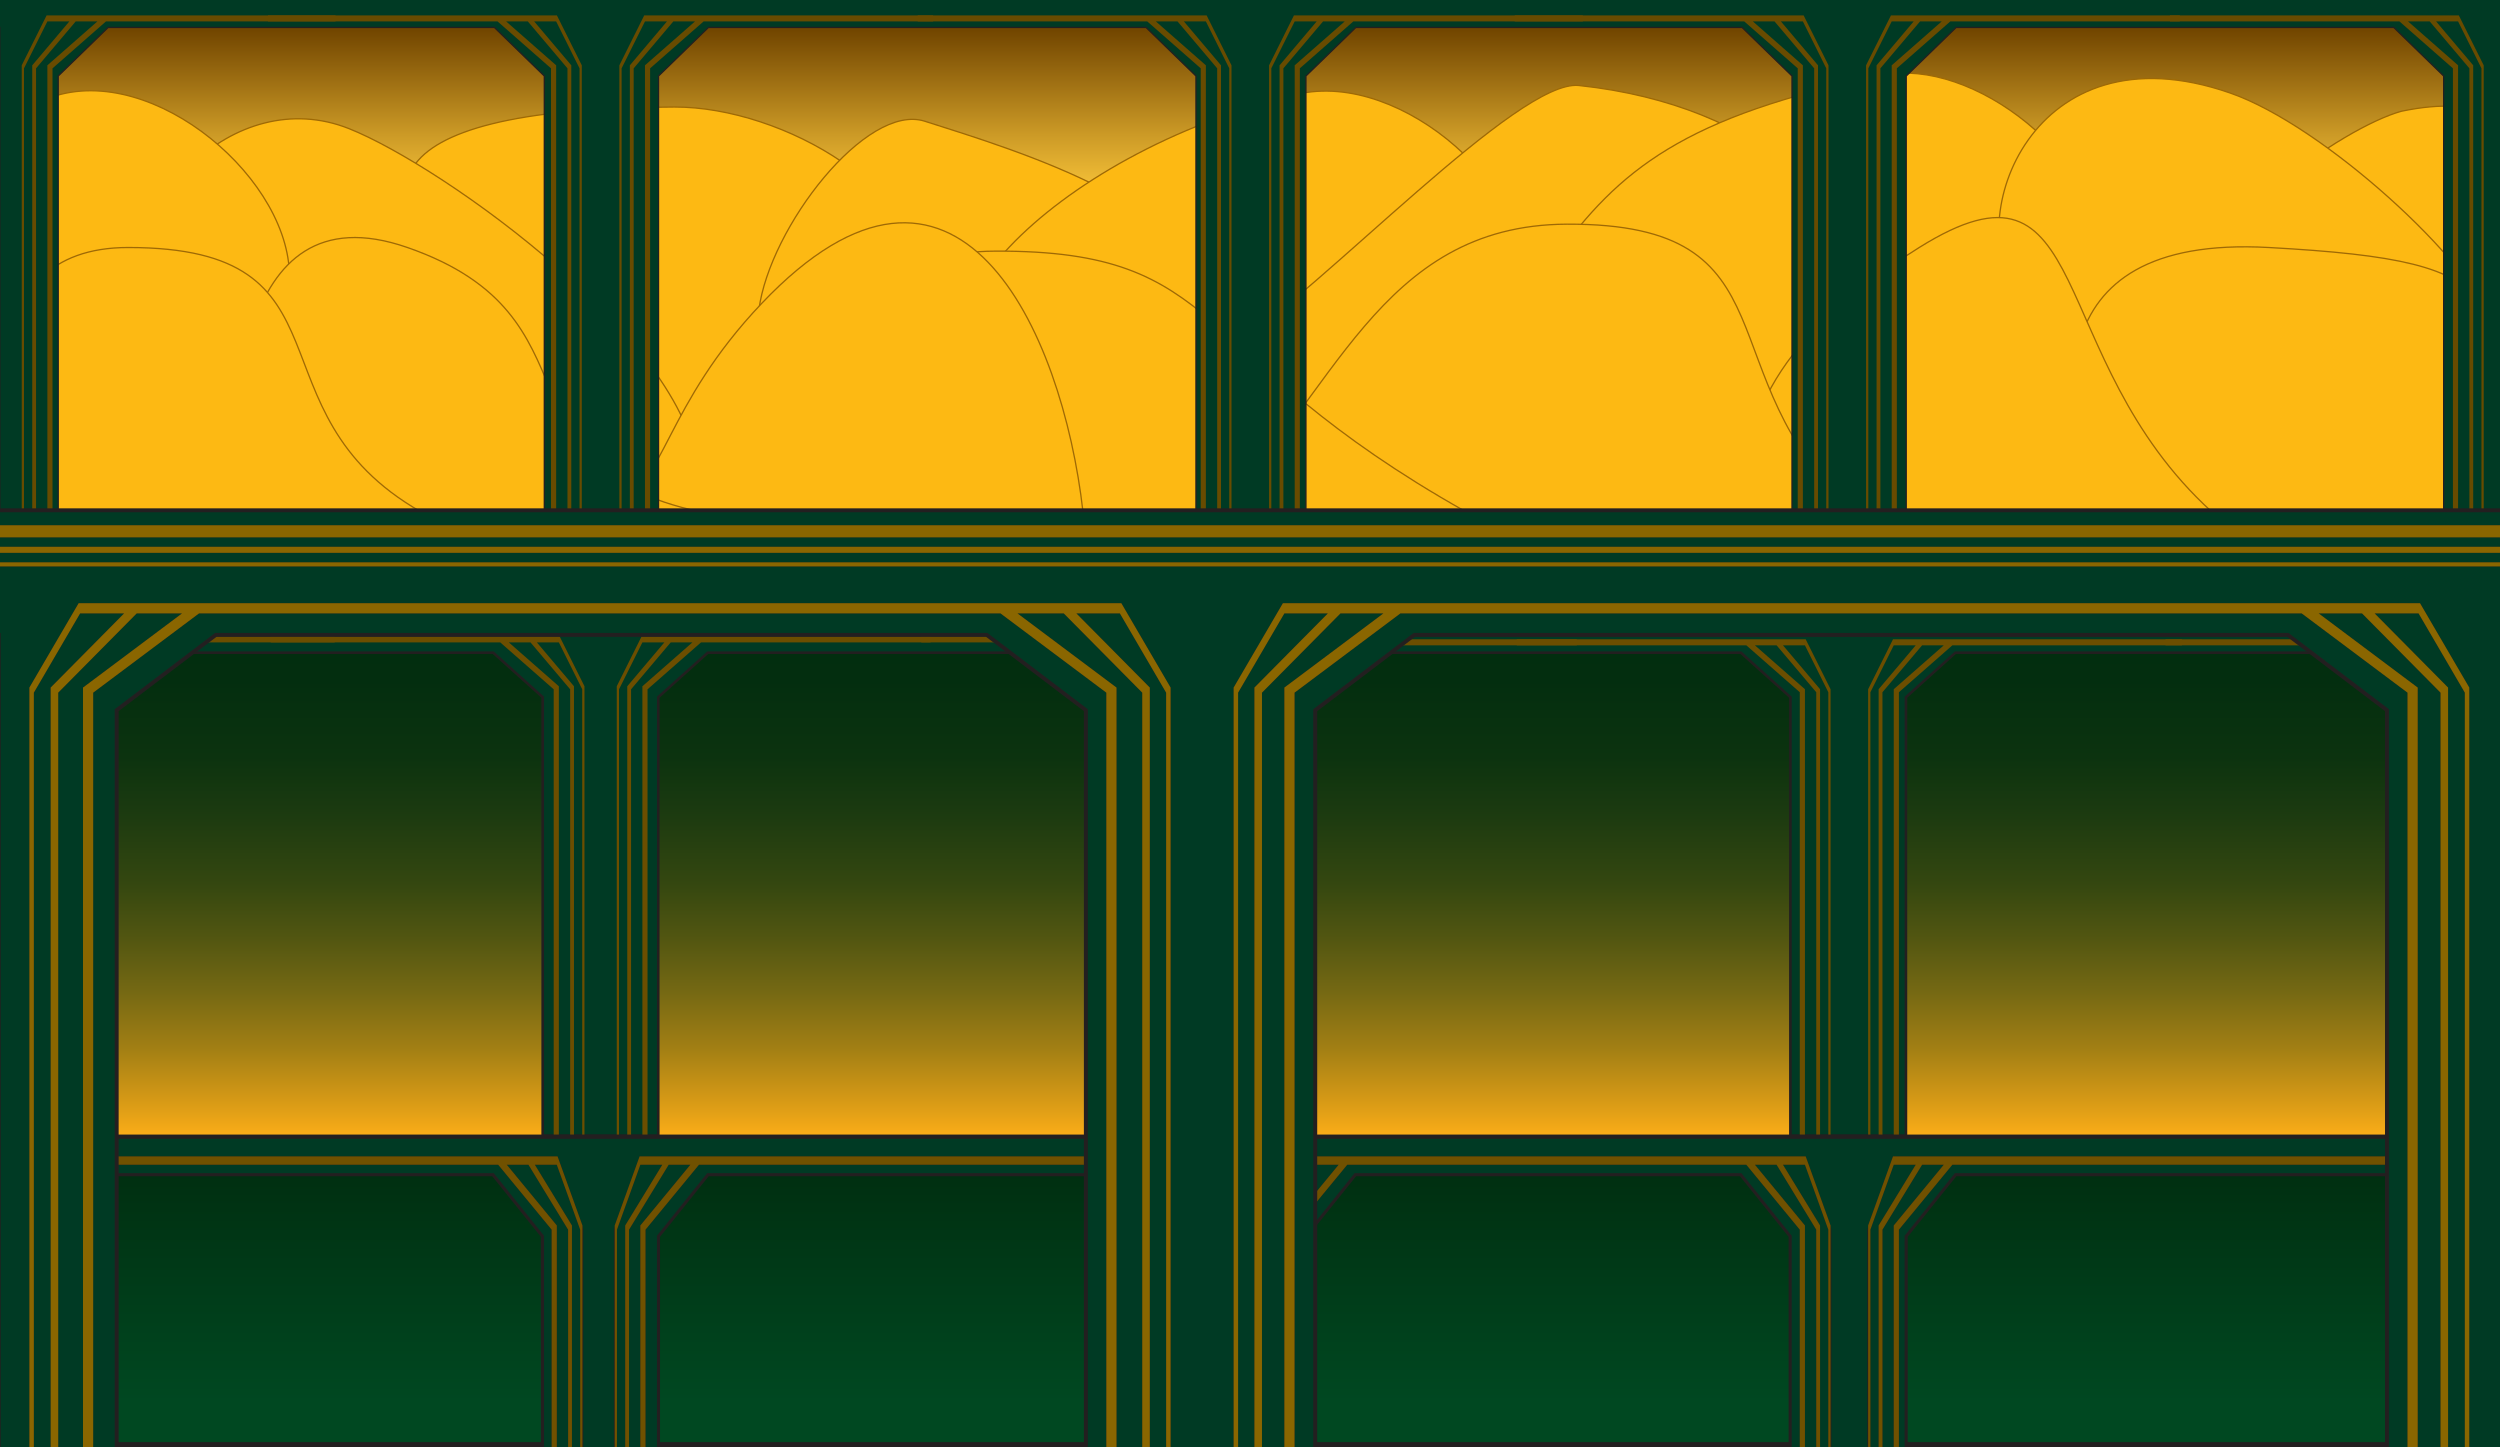 <?xml version="1.0" encoding="UTF-8"?>
<svg xmlns="http://www.w3.org/2000/svg" version="1.1" xmlns:xlink="http://www.w3.org/1999/xlink" viewBox="0 0 1900 1100">
  <!-- Generator: Adobe Illustrator 29.2.1, SVG Export Plug-In . SVG Version: 2.1.0 Build 116)  -->
  <defs>
    <style>
      .st0 {
        fill: url(#linear-gradient2);
      }

      .st1 {
        fill: #8a6600;
      }

      .st2 {
        fill: #231f20;
      }

      .st3 {
        fill: url(#linear-gradient1);
      }

      .st4 {
        fill: #705100;
      }

      .st5 {
        fill: #003a24;
      }

      .st6 {
        fill: #684b00;
      }

      .st7 {
        fill: #6c4e00;
      }

      .st8 {
        fill: url(#linear-gradient);
      }

      .st9 {
        fill: #fdb913;
        stroke: #9e6905;
        stroke-miterlimit: 10;
      }
    </style>
    <linearGradient id="linear-gradient" x1="950" y1="23.02" x2="950" y2="149.36" gradientUnits="userSpaceOnUse">
      <stop offset="0" stop-color="#724600"/>
      <stop offset=".63" stop-color="#cc9a26"/>
      <stop offset=".93" stop-color="#f2be37"/>
    </linearGradient>
    <linearGradient id="linear-gradient1" x1="951.38" y1="445.79" x2="951.38" y2="863.57" gradientUnits="userSpaceOnUse">
      <stop offset="0" stop-color="#002d0f"/>
      <stop offset=".17" stop-color="#032e0f"/>
      <stop offset=".31" stop-color="#0c330f"/>
      <stop offset=".42" stop-color="#1d3b10"/>
      <stop offset=".54" stop-color="#344710"/>
      <stop offset=".64" stop-color="#525611"/>
      <stop offset=".74" stop-color="#766913"/>
      <stop offset=".84" stop-color="#a27f14"/>
      <stop offset=".93" stop-color="#d39816"/>
      <stop offset="1" stop-color="#fbad18"/>
    </linearGradient>
    <linearGradient id="linear-gradient2" x1="951.38" y1="880.22" x2="951.38" y2="1065.87" gradientUnits="userSpaceOnUse">
      <stop offset="0" stop-color="#002d0f"/>
      <stop offset=".2" stop-color="#003313"/>
      <stop offset="1" stop-color="#004821"/>
    </linearGradient>
  </defs>
  <g id="Layer_1">
    <rect class="st8" width="1900" height="1100"/>
  </g>
  <g id="GoldPiles">
    <path class="st9" d="M697.49,221.08c-7.78,53.91-121.04,104.19-180.43,104.19s-111.89-68.46-154.29-102.66c-84.81-68.4-94.43-140.67,149.83-141.27,82.51-.21,195.68,64.99,184.9,139.74Z"/>
    <path class="st9" d="M911.48,233.93c-7.78,53.91-113.72,35.23-173.11,35.23s-168.66,20.31-161.62-33.7c8.2-62.84,81.7-157.47,126.05-143.33,69.7,22.21,219.45,67.05,208.67,141.8Z"/>
    <path class="st9" d="M1158.6,221.08c-7.78,53.91-89.1,112.76-148.49,112.76s-196.49-13.88-246.83-34.69c-95.78-39.59,32.77-182.57,222.22-227.43,80.29-19.01,183.89,74.61,173.11,149.36Z"/>
    <path class="st9" d="M1373.06,214.34c-37.4,39.6-182.58,34.56-230.88,69.11-120.85,86.47-253.92,12.12-208.34-17.7,73.87-48.34,219.82-205.67,266.11-200.77,140.15,14.84,221.83,97.77,173.11,149.36Z"/>
    <path class="st9" d="M1604.05,206.56c5.2,82.34-141.71,101.74-201.1,101.74s-252.98-68.25-220.96-112.31c48.12-66.21,97.11-107.88,248.95-138.8,67.23-13.69,167.52,60.85,173.11,149.36Z"/>
    <path class="st9" d="M1900.61,96.69c-.51,67.4-.61,89.9-.57,184.1-59.39,0-243.72,8.69-236.68-45.33,8.2-62.84,116.79-138.37,161.62-150.89,64.4-13.41,75.63,12.12,75.63,12.12Z"/>
    <path class="st9" d="M1893.83,246.04c16.89,51.79-139.67,9.19-199.06,9.19s-127.76,8.97-161.62-33.7c-42.1-53.07,10.1-203.41,161.62-150.89,71.35,24.73,183.74,128.43,199.06,175.41Z"/>
    <path class="st9" d="M530.44,363.12c1.26,66.71-209.84-64.06-265.28-80.8-56.85-17.17-152.29,19.96-161.62-33.7-16.23-93.32,74.39-185.54,161.62-150.89,72.13,28.65,263.4,165.4,265.28,265.4Z"/>
    <path class="st9" d="M219.2,221.08c-7.78,53.91-160.48,86.3-219.86,86.3C.23,215.8-.66,174.95-.66,111.97c.89-16.34-13.06-25.19,46.76-40.25,80.01-20.15,183.89,74.61,173.11,149.36Z"/>
    <path class="st9" d="M1589.02,388.97c-18.73-71.22-48.07-211.04,135.37-200.86,193.46,10.73,178.49,35.65,175.62,200.86"/>
    <path class="st9" d="M1323.23,388.97c2.87-61.27,13.42-124.54,135.37-200.86,134.4-84.11,93.46,83.6,222.34,200.86"/>
    <path class="st9" d="M922.95,389.33c90.89-85.79,124.06-218.37,267.91-218.96,177-.73,103.83,115.81,218.77,218.6"/>
    <path class="st9" d="M756.42,388.97c2.87-61.27-143.86-197.52,0-198.11,177-.73,144.06,77.96,357.7,198.11"/>
    <path class="st9" d="M465.36,388.97c40.14-21.41,39.85-80.77,113.42-158.28,148.76-156.7,228.6,20.02,244.28,158.28"/>
    <path class="st9" d="M174.3,388.97c2.87-61.27-.5-248.14,135.37-200.86,151.84,52.84,62.89,166.53,222.34,200.86"/>
    <path class="st9" d="M0,388.97c2.87-61.27-23.94-200.87,97.49-200.86,177,0,88.44,124.28,222.34,200.86"/>
  </g>
  <g id="Layer_4">
    <g>
      <polygon class="st5" points="1857.19 418.13 1857.19 57.77 1819.27 20.88 1486.66 20.88 1448.74 57.77 1448.74 418.13 1361.93 418.13 1361.93 57.77 1324.01 20.88 1030.42 20.88 992.51 57.77 992.51 418.13 908.93 418.13 908.93 57.77 871.02 20.88 538.4 20.88 500.48 57.77 500.48 418.13 413.67 418.13 413.67 57.77 375.75 20.88 82.17 20.88 44.25 57.77 44.25 418.13 -.14 418.13 -.14 20.88 -.5 20.88 -.5 -.5 1901.94 -.5 1901.94 20.88 1901.58 20.88 1901.58 418.13 1857.19 418.13"/>
      <path class="st2" d="M1901.44,0v20.38h-.36v397.25h-43.39V57.56l-38.21-37.18h-333.03l-38.21,37.18v360.07h-85.81V57.56l-38.21-37.18h-293.99l-38.21,37.18v360.07h-82.57V57.56l-38.21-37.18h-333.03l-38.21,37.18v360.07h-85.81V57.56l-38.21-37.18H81.96l-38.21,37.18v360.07H.36V20.38H0V0h1901.44M1902.44-1H-1v22.38h.36v397.25h45.39V57.98l37.62-36.6h293.18l37.62,36.6v360.65h87.81V57.98l37.62-36.6h332.21l37.62,36.6v360.65h84.57V57.98l37.62-36.6h293.18l37.62,36.6v360.65h87.81V57.98l37.62-36.6h332.21l37.62,36.6v360.65h45.39V21.38h.36V-1h0Z"/>
    </g>
    <polygon class="st6" points="1588.61 11.7 1513.95 11.7 1480.93 11.7 1458.26 11.7 1437.12 11.7 1437.12 11.7 1418.21 49.64 1418.21 49.65 1418.21 49.65 1418.21 391.36 1419.92 391.36 1419.92 51.93 1437.69 16.28 1454.39 16.28 1426.19 49.64 1426.19 49.65 1426.19 49.65 1426.19 391.36 1429.09 391.36 1429.09 51.93 1459.23 16.28 1475.71 16.28 1437.69 49.64 1437.69 49.65 1437.69 49.65 1437.69 391.36 1441.6 391.36 1441.6 51.93 1482.23 16.28 1513.95 16.28 1588.61 16.28 1656.68 16.28 1656.68 11.7 1588.61 11.7"/>
    <polygon class="st6" points="1219.27 11.7 1293.92 11.7 1326.95 11.7 1349.61 11.7 1370.76 11.7 1370.76 11.7 1389.66 49.64 1389.66 49.65 1389.66 49.65 1389.66 391.36 1387.95 391.36 1387.95 51.93 1370.19 16.28 1353.48 16.28 1381.68 49.64 1381.68 49.65 1381.68 49.65 1381.68 391.36 1378.78 391.36 1378.78 51.93 1348.65 16.28 1332.17 16.28 1370.19 49.64 1370.18 49.65 1370.19 49.65 1370.19 391.36 1366.28 391.36 1366.28 51.93 1325.64 16.28 1293.92 16.28 1219.27 16.28 1151.2 16.28 1151.2 11.7 1219.27 11.7"/>
    <polygon class="st6" points="1134.89 11.7 1060.23 11.7 1027.21 11.7 1004.54 11.7 983.39 11.7 983.39 11.7 964.49 49.64 964.49 49.65 964.49 49.65 964.49 391.36 966.2 391.36 966.2 51.93 983.96 16.28 1000.67 16.28 972.47 49.64 972.47 49.65 972.47 49.65 972.47 391.36 975.37 391.36 975.37 51.93 1005.51 16.28 1021.99 16.28 983.97 49.64 983.97 49.65 983.97 49.65 983.97 391.36 987.88 391.36 987.88 51.93 1028.51 16.28 1060.23 16.28 1134.89 16.28 1202.95 16.28 1202.95 11.7 1134.89 11.7"/>
    <polygon class="st6" points="765.54 11.7 840.2 11.7 873.22 11.7 895.89 11.7 917.04 11.7 917.04 11.7 935.94 49.64 935.94 49.65 935.94 49.65 935.94 391.36 934.23 391.36 934.23 51.93 916.47 16.28 899.76 16.28 927.96 49.64 927.96 49.65 927.96 49.65 927.96 391.36 925.06 391.36 925.06 51.93 894.92 16.28 878.44 16.28 916.46 49.64 916.46 49.65 916.46 49.65 916.46 391.36 912.55 391.36 912.55 51.93 871.92 16.28 840.2 16.28 765.54 16.28 697.47 16.28 697.47 11.7 765.54 11.7"/>
    <polygon class="st6" points="641.1 11.7 566.44 11.7 533.42 11.7 510.76 11.7 489.61 11.7 489.61 11.7 470.71 49.64 470.71 49.65 470.71 49.65 470.71 391.36 472.42 391.36 472.42 51.93 490.18 16.28 506.88 16.28 478.69 49.64 478.69 49.65 478.69 49.65 478.69 391.36 481.59 391.36 481.59 51.93 511.72 16.28 528.2 16.28 490.18 49.64 490.18 49.65 490.18 49.65 490.18 391.36 494.09 391.36 494.09 51.93 534.73 16.28 566.44 16.28 641.1 16.28 709.17 16.28 709.17 11.7 641.1 11.7"/>
    <polygon class="st6" points="271.76 11.7 346.42 11.7 379.44 11.7 402.11 11.7 423.25 11.7 423.25 11.7 442.16 49.64 442.16 49.65 442.16 49.65 442.16 391.36 440.45 391.36 440.45 51.93 422.68 16.28 405.98 16.28 434.18 49.64 434.17 49.65 434.18 49.65 434.18 391.36 431.28 391.36 431.28 51.93 401.14 16.28 384.66 16.28 422.68 49.64 422.68 49.65 422.68 49.65 422.68 391.36 418.77 391.36 418.77 51.93 378.14 16.28 346.42 16.28 271.76 16.28 203.69 16.28 203.69 11.7 271.76 11.7"/>
    <polygon class="st6" points="1717.21 11.7 1791.87 11.7 1824.89 11.7 1847.56 11.7 1868.71 11.7 1868.71 11.7 1887.61 49.64 1887.61 49.65 1887.61 49.65 1887.61 391.36 1885.9 391.36 1885.9 51.93 1868.14 16.28 1851.43 16.28 1879.63 49.64 1879.63 49.65 1879.63 49.65 1879.63 391.36 1876.73 391.36 1876.73 51.93 1846.59 16.28 1830.12 16.28 1868.14 49.64 1868.13 49.65 1868.14 49.65 1868.14 391.36 1864.22 391.36 1864.22 51.93 1823.59 16.28 1791.87 16.28 1717.21 16.28 1649.15 16.28 1649.15 11.7 1717.21 11.7"/>
    <polygon class="st6" points="186.92 11.7 112.26 11.7 79.24 11.7 56.57 11.7 35.42 11.7 35.42 11.7 16.52 49.64 16.52 49.65 16.52 49.65 16.52 391.36 18.23 391.36 18.23 51.93 35.99 16.28 52.7 16.28 24.5 49.64 24.5 49.65 24.5 49.65 24.5 391.36 27.4 391.36 27.4 51.93 57.54 16.28 74.02 16.28 36 49.64 36 49.65 36 49.65 36 391.36 39.91 391.36 39.91 51.93 80.54 16.28 112.26 16.28 186.92 16.28 254.99 16.28 254.99 11.7 186.92 11.7"/>
  </g>
  <g id="Layer_5">
    <rect class="st3" x="1.38" y="431.93" width="1900" height="668.07"/>
  </g>
  <g id="Layer_6">
    <g>
      <polygon class="st5" points="1855.97 863.27 1855.97 529.88 1818.37 496.06 1486.12 496.06 1448.52 529.88 1448.52 863.27 1360.71 863.27 1360.71 529.88 1323.11 496.06 1029.88 496.06 992.29 529.88 992.29 863.27 907.71 863.27 907.71 529.88 870.12 496.06 537.86 496.06 500.26 529.88 500.26 863.27 412.45 863.27 412.45 529.88 374.85 496.06 81.63 496.06 44.03 529.88 44.03 863.27 -1.36 863.27 -1.36 496.06 -1.72 496.06 -1.72 475.22 1901.72 475.22 1901.72 496.06 1901.36 496.06 1901.36 863.27 1855.97 863.27"/>
      <path class="st2" d="M1900.72,476.22v18.84h-.36v367.21h-43.39v-332.84l-38.21-34.37h-333.03l-38.21,34.37v332.84h-85.81v-332.84l-38.21-34.37h-293.99l-38.21,34.37v332.84h-82.57v-332.84l-38.21-34.37h-333.03l-38.21,34.37v332.84h-85.81v-332.84l-38.21-34.37H81.24l-38.21,34.37v332.84H-.36v-367.21h-.36v-18.84h1901.44M1902.72,474.22H-2.72v22.84h.36v367.21h47.39v-333.95l36.98-33.26h292.46l36.98,33.26v333.95h89.81v-333.95l36.98-33.26h331.49l36.98,33.26v333.95h86.57v-333.95l36.98-33.26h292.46l36.98,33.26v333.95h89.81v-333.95l36.98-33.26h331.49l36.98,33.26v333.95h47.39v-367.21h.36v-22.84h0Z"/>
    </g>
    <polygon class="st7" points="639.13 483.63 564.48 483.63 531.45 483.63 508.79 483.63 487.64 483.63 487.64 483.64 468.74 521.57 468.74 521.58 468.74 521.58 468.74 863.29 470.45 863.29 470.45 523.87 488.21 488.22 504.91 488.22 476.72 521.57 476.72 521.58 476.72 521.58 476.72 863.29 479.62 863.29 479.62 523.87 509.75 488.22 526.23 488.22 488.21 521.57 488.22 521.58 488.21 521.58 488.21 863.29 492.12 863.29 492.12 523.87 532.76 488.22 564.48 488.22 639.13 488.22 707.2 488.22 707.2 483.63 639.13 483.63"/>
    <polygon class="st7" points="273.8 483.63 348.46 483.63 381.48 483.63 404.15 483.63 425.29 483.63 425.29 483.64 444.2 521.57 444.2 521.58 444.2 521.58 444.2 863.29 442.49 863.29 442.49 523.87 424.72 488.22 408.02 488.22 436.22 521.57 436.22 521.58 436.22 521.58 436.22 863.29 433.32 863.29 433.32 523.87 403.18 488.22 386.7 488.22 424.72 521.57 424.72 521.58 424.72 521.58 424.72 863.29 420.81 863.29 420.81 523.87 380.18 488.22 348.46 488.22 273.8 488.22 205.73 488.22 205.73 483.63 273.8 483.63"/>
    <polygon class="st7" points="768.25 483.63 842.91 483.63 875.93 483.63 898.6 483.63 919.75 483.63 919.75 483.64 938.65 521.57 938.65 521.58 938.65 521.58 938.65 863.29 936.94 863.29 936.94 523.87 919.18 488.22 902.47 488.22 930.67 521.57 930.67 521.58 930.67 521.58 930.67 863.29 927.77 863.29 927.77 523.87 897.63 488.22 881.15 488.22 919.17 521.57 919.17 521.58 919.17 521.58 919.17 863.29 915.26 863.29 915.26 523.87 874.63 488.22 842.91 488.22 768.25 488.22 700.18 488.22 700.18 483.63 768.25 483.63"/>
    <polygon class="st7" points="186.29 483.63 111.63 483.63 78.61 483.63 55.94 483.63 34.8 483.63 34.8 483.64 15.89 521.57 15.9 521.58 15.89 521.58 15.89 863.29 17.6 863.29 17.6 523.87 35.37 488.22 52.07 488.22 23.87 521.57 23.88 521.58 23.87 521.58 23.87 863.29 26.78 863.29 26.78 523.87 56.91 488.22 73.39 488.22 35.37 521.57 35.37 521.58 35.37 521.58 35.37 863.29 39.28 863.29 39.28 523.87 79.92 488.22 111.63 488.22 186.29 488.22 254.36 488.22 254.36 483.63 186.29 483.63"/>
    <polygon class="st7" points="1590.17 485.86 1515.52 485.86 1482.49 485.86 1459.83 485.86 1438.68 485.86 1438.68 485.86 1419.78 523.8 1419.78 523.81 1419.78 523.81 1419.78 865.52 1421.49 865.52 1421.49 526.1 1439.25 490.44 1455.96 490.44 1427.76 523.8 1427.76 523.81 1427.76 523.81 1427.76 865.52 1430.66 865.52 1430.66 526.1 1460.79 490.44 1477.27 490.44 1439.25 523.8 1439.26 523.81 1439.25 523.81 1439.25 865.52 1443.17 865.52 1443.17 526.1 1483.8 490.44 1515.52 490.44 1590.17 490.44 1658.24 490.44 1658.24 485.86 1590.17 485.86"/>
    <polygon class="st7" points="1220.83 485.86 1295.49 485.86 1328.51 485.86 1351.18 485.86 1372.32 485.86 1372.32 485.86 1391.23 523.8 1391.23 523.81 1391.23 523.81 1391.23 865.52 1389.52 865.52 1389.52 526.1 1371.75 490.44 1355.05 490.44 1383.25 523.8 1383.25 523.81 1383.25 523.81 1383.25 865.52 1380.35 865.52 1380.35 526.1 1350.21 490.44 1333.73 490.44 1371.75 523.8 1371.75 523.81 1371.75 523.81 1371.75 865.52 1367.84 865.52 1367.84 526.1 1327.21 490.44 1295.49 490.44 1220.83 490.44 1152.76 490.44 1152.76 485.86 1220.83 485.86"/>
    <polygon class="st7" points="1713.87 485.86 1788.53 485.86 1821.55 485.86 1844.21 485.86 1865.36 485.86 1865.36 485.86 1884.26 523.8 1884.26 523.81 1884.26 523.81 1884.26 865.52 1882.55 865.52 1882.55 526.1 1864.79 490.44 1848.09 490.44 1876.29 523.8 1876.28 523.81 1876.29 523.81 1876.29 865.52 1873.38 865.52 1873.38 526.1 1843.25 490.44 1826.77 490.44 1864.79 523.8 1864.79 523.81 1864.79 523.81 1864.79 865.52 1860.88 865.52 1860.88 526.1 1820.24 490.44 1788.53 490.44 1713.87 490.44 1645.8 490.44 1645.8 485.86 1713.87 485.86"/>
    <polygon class="st7" points="1130.28 485.86 1055.62 485.86 1022.6 485.86 999.93 485.86 978.79 485.86 978.79 485.86 959.88 523.8 959.88 523.81 959.88 523.81 959.88 865.52 961.59 865.52 961.59 526.1 979.36 490.44 996.06 490.44 967.86 523.8 967.86 523.81 967.86 523.81 967.86 865.52 970.76 865.52 970.76 526.1 1000.9 490.44 1017.38 490.44 979.36 523.8 979.36 523.81 979.36 523.81 979.36 865.52 983.27 865.52 983.27 526.1 1023.9 490.44 1055.62 490.44 1130.28 490.44 1198.35 490.44 1198.35 485.86 1130.28 485.86"/>
  </g>
  <g id="Layer_7">
    <g>
      <rect class="st0" x="3.38" y="864.27" width="1896" height="233.73"/>
      <path class="st2" d="M1897.38,866.27v229.73H5.38v-229.73h1892M1901.38,862.27H1.38v237.73h1900v-237.73h0Z"/>
    </g>
  </g>
  <g id="Layer_8">
    <g>
      <g>
        <polygon class="st5" points="1883.09 1400.98 1883.09 931.58 1864.53 880.04 1439.51 880.04 1420.96 931.57 1420.95 1400.98 1390.05 1400.98 1390.05 931.58 1371.5 880.04 979.61 880.04 961.06 931.57 961.06 1400.98 937.47 1400.98 937.47 931.58 918.92 880.04 486.92 880.04 468.36 931.57 468.36 1400.98 441.47 1400.98 441.47 931.58 422.92 880.04 35.63 880.04 17.07 931.57 17.07 1400.98 -1.54 1400.98 -1.54 892.77 -1.9 892.77 -1.9 864.34 1901.9 864.34 1901.9 892.77 1901.54 892.77 1901.54 1400.98 1883.09 1400.98"/>
        <path class="st2" d="M1900.72,865.52v26.07h-.36v508.22h-16.09v-468.43h0,0s-18.9-52.51-18.9-52.51h0s-21.15,0-21.15,0h-405.53s-18.9,52.51-18.9,52.51h0s0,0,0,0v468.43h-28.55v-468.43h0,0s-18.9-52.51-18.9-52.51h0s-21.15,0-21.15,0h-372.39s-18.9,52.51-18.9,52.51h0s0,0,0,0v468.43h-21.23v-468.43h0,0s-18.9-52.51-18.9-52.51h0s-21.15,0-21.15,0h-412.51s-18.9,52.51-18.9,52.51h0s0,0,0,0v468.43h-24.54v-468.43h0,0s-18.9-52.51-18.9-52.51h0s-21.15,0-21.15,0H34.8s-18.9,52.51-18.9,52.51h0s0,0,0,0v468.43H-.36v-508.22h-.36v-26.07h1901.44M1903.07,863.17H-3.07v30.78h.36v508.22h20.96v-470.38l18.21-50.57h385.64l18.2,50.56v468.03s0,2.35,0,2.35h29.24v-470.38l18.21-50.57h430.35l18.1,50.28-.56,2.23h.66v468.44h25.94v-470.38l18.21-50.57h390.23l18.2,50.56v468.03s0,2.35,0,2.35h33.26v-470.38l18.21-50.57h423.37l18.1,50.28-.56,2.23h.66v468.44h20.8v-508.22h.36v-30.78h0Z"/>
      </g>
      <g>
        <polygon class="st5" points="476.89 1400.98 476.89 934.21 507.54 884.02 527.17 884.02 487.84 931.79 487.84 1400.98 476.89 1400.98"/>
        <path class="st2" d="M524.68,885.2l-38.02,46.17h0s0,0,0,0v468.43h-8.6v-465.26l30.14-49.34h16.48M529.67,882.85h-22.79l-.69,1.13-30.14,49.34-.34.56v468.28h13.3v-468.43h1.33l-.93-2,37.08-45.03,3.17-3.85h0Z"/>
      </g>
      <g>
        <polygon class="st5" points="969.59 1400.98 969.59 934.21 1000.24 884.02 1019.87 884.02 980.54 931.79 980.54 1400.98 969.59 1400.98"/>
        <path class="st2" d="M1017.38,885.2l-38.02,46.17h0s0,0,0,0v468.43h-8.6v-465.26l30.14-49.34h16.48M1022.36,882.85h-22.79l-.69,1.13-30.14,49.34-.34.56v468.28h13.3v-468.43h1.33l-.93-2,37.08-45.03,3.17-3.85h0Z"/>
      </g>
      <g>
        <polygon class="st5" points="433.49 1400.98 433.49 931.7 404.37 884.02 424 884.02 442.11 934.34 442.11 1400.98 433.49 1400.98"/>
        <path class="st2" d="M423.17,885.2l17.76,49.34v465.26h-6.27v-468.43h0,0s-28.2-46.17-28.2-46.17h16.7M424.83,882.85h-22.55l2.19,3.58,27.63,45.24-.67,2.05h.9v468.44h10.98v-468.03l-.14-.39-17.76-49.34-.56-1.56h0Z"/>
      </g>
      <g>
        <polygon class="st5" points="1360.53 1400.98 1360.53 939.57 1322.93 892.77 1030.06 892.77 992.46 939.57 992.46 1400.98 982.09 1400.98 982.09 934.12 1023.35 884.02 1327.76 884.02 1369.02 934.12 1369.02 1400.98 1360.53 1400.98"/>
        <path class="st2" d="M1327.21,885.2l40.63,49.34v465.26h-6.14v-460.65l-38.21-47.57h-293.99l-38.21,47.57v460.65h-8.02v-465.26l40.63-49.34h303.3M1328.32,882.85h-305.52l-.71.86-40.63,49.34-.54.65v468.46h12.72v-462.17l36.99-46.04h291.73l36.99,46.04v462.17h10.84v-468.46l-.54-.65-40.63-49.34-.71-.86h0Z"/>
      </g>
      <g>
        <polygon class="st5" points="421.99 1400.98 421.99 932.55 421.26 932.55 421.77 931.52 382.66 884.02 402.29 884.02 432.94 934.21 432.94 1400.98 421.99 1400.98"/>
        <path class="st2" d="M401.63,885.2l30.14,49.34v465.26h-8.6v-468.43h0,0s-38.02-46.17-38.02-46.17h16.48M402.95,882.85h-22.79l3.17,3.85,37.08,45.03-.92,2h1.33v468.44h13.3v-468.28l-.34-.56-30.14-49.34-.69-1.13h0Z"/>
      </g>
      <g>
        <polygon class="st5" points="1875.11 1400.98 1875.11 931.7 1845.99 884.02 1865.62 884.02 1883.73 934.34 1883.73 1400.98 1875.11 1400.98"/>
        <path class="st2" d="M1864.79,885.2l17.76,49.34v465.26h-6.27v-468.43h0,0s-28.2-46.17-28.2-46.17h16.7M1866.44,882.85h-22.55l2.19,3.58,27.61,45.21-.75,2.09h.99v468.44h10.98v-468.03l-.14-.39-17.76-49.34-.56-1.56h0Z"/>
      </g>
      <g>
        <polygon class="st5" points="907.54 1400.98 907.54 939.57 869.94 892.77 538.04 892.77 500.44 939.57 500.44 1400.98 489.4 1400.98 489.4 934.12 530.65 884.02 875.18 884.02 916.44 934.12 916.44 1400.98 907.54 1400.98"/>
        <path class="st2" d="M874.63,885.2l40.63,49.34v465.26h-6.55v-460.65l-38.21-47.57h-333.03l-38.21,47.57v460.65h-8.69v-465.26l40.63-49.34h343.42M875.74,882.85h-345.64l-.71.86-40.63,49.34-.54.65v468.46h13.39v-462.17l36.99-46.04h330.77l36.99,46.04v462.17h11.25v-468.46l-.54-.65-40.63-49.34-.71-.86h0Z"/>
      </g>
      <g>
        <polygon class="st5" points="467.72 1400.98 467.72 934.34 485.83 884.02 505.46 884.02 476.34 931.7 476.34 1400.98 467.72 1400.98"/>
        <path class="st2" d="M503.36,885.2l-28.2,46.17h0s0,0,0,0v468.43h-6.27v-465.26l17.76-49.34h16.7M507.56,882.85h-22.55l-.56,1.56-17.76,49.34-.14.39v468.03h10.98v-468.43h.9l-.67-2.06,27.63-45.24,2.19-3.58h0Z"/>
      </g>
      <g>
        <polygon class="st5" points="918 1400.98 918 932.55 917.26 932.55 917.78 931.52 878.66 884.02 898.29 884.02 928.95 934.21 928.95 1400.98 918 1400.98"/>
        <path class="st2" d="M897.63,885.2l30.14,49.34v465.26h-8.6v-468.43h0,0s-38.02-46.17-38.02-46.17h16.48M898.95,882.85h-22.79l3.17,3.85,37.08,45.03-.92,2h1.33v468.44h13.3v-468.28l-.34-.56-30.14-49.34-.69-1.13h0Z"/>
      </g>
      <g>
        <polygon class="st5" points="929.49 1400.98 929.49 931.7 900.37 884.02 920 884.02 938.12 934.34 938.12 1400.98 929.49 1400.98"/>
        <path class="st2" d="M919.18,885.2l17.76,49.34v465.26h-6.27v-468.43h0,0s-28.2-46.17-28.2-46.17h16.7M920.83,882.85h-22.55l2.19,3.58,27.62,45.22-.71,2.07h.94v468.44h10.98v-468.03l-.14-.39-17.76-49.34-.56-1.56h0Z"/>
      </g>
      <g>
        <polygon class="st5" points="960.42 1400.98 960.42 934.34 978.53 884.02 998.16 884.02 969.04 931.7 969.04 1400.98 960.42 1400.98"/>
        <path class="st2" d="M996.06,885.2l-28.2,46.17h0s0,0,0,0v468.43h-6.27v-465.26l17.76-49.34h16.7M1000.25,882.85h-22.55l-.56,1.56-17.76,49.34-.14.39v468.03h10.98v-468.43h.9l-.67-2.06,27.63-45.24,2.19-3.58h0Z"/>
      </g>
      <g>
        <polygon class="st5" points="1429.48 1400.98 1429.48 934.21 1460.13 884.02 1479.77 884.02 1440.43 931.79 1440.43 1400.98 1429.48 1400.98"/>
        <path class="st2" d="M1477.27,885.2l-38.02,46.17h0s0,0,0,0v468.43h-8.6v-465.26l30.14-49.34h16.48M1482.26,882.85h-22.79l-.69,1.13-30.14,49.34-.34.56v468.28h13.3v-468.43h1.33l-.93-2,37.08-45.03,3.17-3.85h0Z"/>
      </g>
      <g>
        <polygon class="st5" points="1855.79 1400.98 1855.79 939.57 1818.19 892.77 1486.29 892.77 1448.7 939.57 1448.7 1400.98 1441.99 1400.98 1441.99 934.12 1483.24 884.02 1820.8 884.02 1862.05 934.12 1862.05 1400.98 1855.79 1400.98"/>
        <path class="st2" d="M1820.24,885.2l40.63,49.34v465.26h-3.91v-460.65l-38.21-47.57h-333.03l-38.21,47.57v460.65h-4.35v-465.26l40.63-49.34h336.45M1821.35,882.85h-338.67l-.71.86-40.63,49.34-.54.65v468.46h9.06v-462.17l36.99-46.04h330.77l36.99,46.04v462.17h8.61v-468.46l-.54-.65-40.63-49.34-.71-.86h0Z"/>
      </g>
      <g>
        <polygon class="st5" points="1420.31 1400.98 1420.31 934.34 1438.42 884.02 1458.05 884.02 1428.94 931.7 1428.93 1400.98 1420.31 1400.98"/>
        <path class="st2" d="M1455.96,885.2l-28.2,46.17h0s0,0,0,0v468.43h-6.27v-465.26l17.76-49.34h16.7M1460.15,882.85h-22.55l-.56,1.56-17.76,49.34-.14.39v468.03h10.98v-468.43h.85l-.64-2.04,27.64-45.26,2.19-3.58h0Z"/>
      </g>
      <g>
        <polygon class="st5" points="1382.07 1400.98 1382.07 931.7 1352.95 884.02 1372.58 884.02 1390.7 934.34 1390.7 1400.98 1382.07 1400.98"/>
        <path class="st2" d="M1371.75,885.2l17.76,49.34v465.26h-6.27v-468.43h0,0s-28.2-46.17-28.2-46.17h16.7M1373.41,882.85h-22.55l2.19,3.58,27.61,45.21-.75,2.09h.99v468.44h10.98v-468.03l-.14-.39-17.76-49.34-.56-1.56h0Z"/>
      </g>
      <g>
        <polygon class="st5" points="16.43 1400.98 16.43 934.34 34.54 884.02 54.17 884.02 25.05 931.7 25.05 1400.98 16.43 1400.98"/>
        <path class="st2" d="M52.07,885.2l-28.2,46.17h0s0,0,0,0v468.43h-6.27v-465.26l17.76-49.34h16.7M56.27,882.85h-22.55l-.56,1.56-17.76,49.34-.14.39v468.03h10.98v-468.43h.9l-.67-2.06,27.63-45.24,2.19-3.58h0Z"/>
      </g>
      <g>
        <polygon class="st5" points="25.6 1400.98 25.6 934.21 56.25 884.02 75.88 884.02 36.77 931.52 37.29 932.55 36.55 932.55 36.55 1400.98 25.6 1400.98"/>
        <path class="st2" d="M73.39,885.2l-38.02,46.17h0s0,0,0,0v468.43h-8.6v-465.26l30.14-49.34h16.48M78.38,882.85h-22.79l-.69,1.13-30.14,49.34-.34.56v468.28h13.3v-468.43h1.28l-.89-1.99,37.09-45.04,3.17-3.85h0Z"/>
      </g>
      <g>
        <polygon class="st5" points="412.27 1400.98 412.27 939.57 374.67 892.77 81.81 892.77 44.21 939.57 44.21 1400.98 38.11 1400.98 38.11 934.12 79.36 884.02 379.18 884.02 420.44 934.12 420.44 1400.98 412.27 1400.98"/>
        <path class="st2" d="M378.63,885.2l40.63,49.34v465.26h-5.81v-460.65l-38.21-47.57H81.24l-38.21,47.57v460.65h-3.75v-465.26l40.63-49.34h298.71M379.74,882.85H78.8l-.71.86-40.63,49.34-.54.65v468.46h8.45v-462.17l36.99-46.04h291.73l36.99,46.04v462.17h10.52v-468.46l-.54-.65-40.63-49.34-.71-.86h0Z"/>
      </g>
      <g>
        <polygon class="st5" points="1863.61 1400.98 1863.61 931.79 1824.28 884.02 1843.91 884.02 1874.56 934.21 1874.56 1400.98 1863.61 1400.98"/>
        <path class="st2" d="M1843.25,885.2l30.14,49.34v465.26h-8.6v-468.43h0,0s-38.02-46.17-38.02-46.17h16.48M1844.57,882.85h-22.79l3.17,3.85,37.08,45.03-.92,2h1.33v468.44h13.3v-468.28l-.34-.56-30.14-49.34-.69-1.13h0Z"/>
      </g>
      <g>
        <polygon class="st5" points="1370.58 1400.98 1370.58 932.55 1369.67 932.55 1370.32 931.48 1331.24 884.02 1350.87 884.02 1381.52 934.21 1381.52 1400.98 1370.58 1400.98"/>
        <path class="st2" d="M1350.21,885.2l30.14,49.34v465.26h-8.6v-468.43h0,0s-38.02-46.17-38.02-46.17h16.48M1351.53,882.85h-22.79l3.17,3.85,37.08,45.03-.92,2h1.33v468.44h13.3v-468.28l-.34-.56-30.14-49.34-.69-1.13h0Z"/>
      </g>
      <polygon class="st4" points="442.65 931.37 442.65 931.37 423.74 878.86 423.74 878.86 402.6 878.86 379.93 878.86 346.91 878.86 272.25 878.86 254.36 878.86 204.18 878.86 186.29 878.86 111.63 878.86 78.61 878.86 55.94 878.86 34.8 878.86 34.8 878.86 15.89 931.37 15.9 931.37 15.89 931.37 15.89 1399.81 15.89 1404.31 17.6 1404.31 17.6 1399.81 17.6 934.54 35.37 885.2 52.07 885.2 23.87 931.37 23.88 931.37 23.87 931.37 23.87 1399.81 23.87 1404.31 26.78 1404.31 26.78 1399.81 26.78 934.54 56.91 885.2 73.39 885.2 35.37 931.37 35.37 931.37 35.37 931.37 35.37 1399.81 35.37 1404.31 39.28 1404.31 39.28 1399.81 39.28 934.54 79.92 885.2 111.63 885.2 186.29 885.2 204.18 885.2 254.36 885.2 272.25 885.2 346.91 885.2 378.63 885.2 419.26 934.54 419.26 1399.81 419.26 1404.31 423.17 1404.31 423.17 1399.81 423.17 931.37 423.17 931.37 423.17 931.37 385.15 885.2 401.63 885.2 431.77 934.54 431.77 1399.81 431.77 1404.31 434.67 1404.31 434.67 1399.81 434.67 931.37 434.67 931.37 434.67 931.37 406.47 885.2 423.17 885.2 440.94 934.54 440.94 1399.81 440.94 1404.31 442.65 1404.31 442.65 1399.81 442.65 931.37 442.65 931.37"/>
      <polygon class="st4" points="938.65 931.37 938.65 931.37 919.75 878.86 919.75 878.86 898.6 878.86 875.93 878.86 842.91 878.86 768.25 878.86 705.65 878.86 700.18 878.86 637.58 878.86 562.92 878.86 529.9 878.86 507.23 878.86 486.09 878.86 486.09 878.86 467.18 931.37 467.19 931.37 467.18 931.37 467.18 1399.81 467.18 1404.31 468.89 1404.31 468.89 1399.81 468.89 934.54 486.66 885.2 503.36 885.2 475.16 931.37 475.17 931.37 475.16 931.37 475.16 1399.81 475.16 1404.31 478.07 1404.31 478.07 1399.81 478.07 934.54 508.2 885.2 524.68 885.2 486.66 931.37 486.66 931.37 486.66 931.37 486.66 1399.81 486.66 1404.31 490.57 1404.31 490.57 1399.81 490.57 934.54 531.21 885.2 562.92 885.2 637.58 885.2 700.18 885.2 705.65 885.2 768.25 885.2 842.91 885.2 874.63 885.2 915.26 934.54 915.26 1399.81 915.26 1404.31 919.17 1404.31 919.17 1399.81 919.17 931.37 919.17 931.37 919.17 931.37 881.15 885.2 897.63 885.2 927.77 934.54 927.77 1399.81 927.77 1404.31 930.67 1404.31 930.67 1399.81 930.67 931.37 930.67 931.37 930.67 931.37 902.47 885.2 919.18 885.2 936.94 934.54 936.94 1399.81 936.94 1404.31 938.65 1404.31 938.65 1399.81 938.65 931.37 938.65 931.37"/>
      <polygon class="st4" points="1391.23 931.37 1391.23 931.37 1372.32 878.86 1372.32 878.86 1351.18 878.86 1328.51 878.86 1295.49 878.86 1220.83 878.86 1198.35 878.86 1152.76 878.86 1130.28 878.86 1055.62 878.86 1022.6 878.86 999.93 878.86 978.79 878.86 978.79 878.86 959.88 931.37 959.88 931.37 959.88 931.37 959.88 1399.81 959.88 1404.31 961.59 1404.31 961.59 1399.81 961.59 934.54 979.36 885.2 996.06 885.2 967.86 931.37 967.86 931.37 967.86 931.37 967.86 1399.81 967.86 1404.31 970.76 1404.31 970.76 1399.81 970.76 934.54 1000.9 885.2 1017.38 885.2 979.36 931.37 979.36 931.37 979.36 931.37 979.36 1399.81 979.36 1404.31 983.27 1404.31 983.27 1399.81 983.27 934.54 1023.9 885.2 1055.62 885.2 1130.28 885.2 1152.76 885.2 1198.35 885.2 1220.83 885.2 1295.49 885.2 1327.21 885.2 1367.84 934.54 1367.84 1399.81 1367.84 1404.31 1371.75 1404.31 1371.75 1399.81 1371.75 931.37 1371.75 931.37 1371.75 931.37 1333.73 885.2 1350.21 885.2 1380.35 934.54 1380.35 1399.81 1380.35 1404.31 1383.25 1404.31 1383.25 1399.81 1383.25 931.37 1383.25 931.37 1383.25 931.37 1355.05 885.2 1371.75 885.2 1389.52 934.54 1389.52 1399.81 1389.52 1404.31 1391.23 1404.31 1391.23 1399.81 1391.23 931.37 1391.23 931.37"/>
      <polygon class="st4" points="1884.26 931.37 1884.26 931.37 1865.36 878.86 1865.36 878.86 1844.21 878.86 1821.55 878.86 1788.53 878.86 1713.87 878.86 1658.24 878.86 1645.8 878.86 1590.17 878.86 1515.52 878.86 1482.49 878.86 1459.83 878.86 1438.68 878.86 1438.68 878.86 1419.78 931.37 1419.78 931.37 1419.78 931.37 1419.78 1399.81 1419.78 1404.31 1421.49 1404.31 1421.49 1399.81 1421.49 934.54 1439.25 885.2 1455.96 885.2 1427.76 931.37 1427.76 931.37 1427.76 931.37 1427.76 1399.81 1427.76 1404.31 1430.66 1404.31 1430.66 1399.81 1430.66 934.54 1460.79 885.2 1477.27 885.2 1439.25 931.37 1439.26 931.37 1439.25 931.37 1439.25 1399.81 1439.25 1404.31 1443.16 1404.31 1443.16 1399.81 1443.16 934.54 1483.8 885.2 1515.52 885.2 1590.17 885.2 1645.8 885.2 1658.24 885.2 1713.87 885.2 1788.53 885.2 1820.24 885.2 1860.88 934.54 1860.88 1399.81 1860.88 1404.31 1864.79 1404.31 1864.79 1399.81 1864.79 931.37 1864.79 931.37 1864.79 931.37 1826.77 885.2 1843.25 885.2 1873.38 934.54 1873.38 1399.81 1873.38 1404.31 1876.29 1404.31 1876.29 1399.81 1876.29 931.37 1876.28 931.37 1876.29 931.37 1848.09 885.2 1864.79 885.2 1882.55 934.54 1882.55 1399.81 1882.55 1404.31 1884.26 1404.31 1884.26 1399.81 1884.26 931.37 1884.26 931.37"/>
    </g>
  </g>
  <g id="Layer_3">
    <g>
      <g>
        <polygon class="st5" points="847.05 1101.5 847.05 524.05 845.53 524.05 846.45 522.85 768.78 464.68 809.08 464.68 869.61 525.81 869.61 1101.5 847.05 1101.5"/>
        <path class="st2" d="M808.45,466.18l59.66,60.24v573.58h-19.56v-577.45h0,0s-75.27-56.38-75.27-56.38h35.16M809.7,463.18h-45.43l7.21,5.4,72.84,54.56-1.84,2.41h3.06v577.45h25.56v-577.81l-.87-.88-59.66-60.24-.88-.89h0Z"/>
      </g>
      <g>
        <polygon class="st5" points="42.74 1101.5 42.74 525.81 103.28 464.68 142.85 464.68 65.18 522.85 66.09 524.05 64.58 524.05 64.58 1101.5 42.74 1101.5"/>
        <path class="st2" d="M138.34,466.18l-75.27,56.37h0s0,0,0,0v577.45h-18.83v-573.58l59.66-60.24h34.44M147.35,463.18h-44.7l-.88.89-59.66,60.24-.87.88v577.81h24.83v-577.45h3.06l-1.84-2.42,72.85-54.56,7.21-5.4h0Z"/>
      </g>
      <g>
        <polygon class="st5" points="825.24 1101.5 825.24 539.72 749.94 482.54 163.97 482.54 88.67 539.72 88.67 1101.5 69.32 1101.5 69.32 525.67 150.76 464.68 760.87 464.68 842.31 525.67 842.31 1101.5 825.24 1101.5"/>
        <path class="st2" d="M760.37,466.18l80.44,60.24v573.58h-14.07v-561.02l-76.3-57.93H163.46l-76.3,57.93v561.02h-16.35v-573.58l80.44-60.24h609.11M761.37,463.18H150.26l-.8.6-80.44,60.24-1.2.9v578.08h22.35v-562.54l74.31-56.42h584.96l74.31,56.42v562.54h20.07v-578.08l-1.2-.9-80.44-60.24-.8-.6h0Z"/>
      </g>
      <g>
        <polygon class="st5" points="24.22 1101.5 24.22 526.02 60.03 464.68 97.92 464.68 40.32 522.84 40.93 524.05 40 524.05 40 1101.5 24.22 1101.5"/>
        <path class="st2" d="M94.32,466.18l-55.82,56.37h0s0,0,0,0v577.45h-12.78v-573.58l35.17-60.24h33.44M101.51,463.18h-42.35l-.87,1.49-35.17,60.24-.41.7v577.39h18.78v-577.45h2.1l-1.38-2.49,54.24-54.77,5.06-5.11h0Z"/>
      </g>
      <g>
        <polygon class="st5" points="957.6 1101.5 957.6 525.81 1018.14 464.68 1055.89 464.68 978.16 522.9 978.93 524.05 977.62 524.05 977.62 1101.5 957.6 1101.5"/>
        <path class="st2" d="M1051.39,466.18l-75.27,56.37h0s0,0,0,0v577.45h-17.02v-573.58l59.66-60.24h32.62M1060.4,463.18h-42.89l-.88.89-59.66,60.24-.87.88v577.81h23.02v-577.45h3.06l-1.84-2.42,72.85-54.56,7.21-5.4h0Z"/>
      </g>
      <g>
        <polygon class="st5" points="1859.04 1101.5 1859.04 524.05 1858.11 524.05 1858.72 522.84 1801.12 464.68 1838.96 464.68 1874.77 526.02 1874.77 1101.5 1859.04 1101.5"/>
        <path class="st2" d="M1838.1,466.18l35.17,60.24v573.58h-12.73v-577.45h0,0s-55.82-56.38-55.82-56.38h33.39M1839.82,463.18h-42.3l5.06,5.11,54.24,54.77-1.38,2.49h2.1v577.45h18.73v-577.39l-.41-.7-35.17-60.24-.87-1.49h0Z"/>
      </g>
      <g>
        <polygon class="st5" points="939.45 1101.5 939.45 526.02 975.25 464.68 1012.78 464.68 955.18 522.84 955.79 524.05 954.86 524.05 954.86 1101.5 939.45 1101.5"/>
        <path class="st2" d="M1009.18,466.18l-55.82,56.37h0s0,0,0,0v577.45h-12.41v-573.58l35.17-60.24h33.07M1016.38,463.18h-41.98l-.87,1.49-35.17,60.24-.41.7v577.39h18.41v-577.45h2.1l-1.38-2.49,54.24-54.77,5.06-5.11h0Z"/>
      </g>
      <g>
        <polygon class="st5" points="872.35 1101.5 872.35 524.05 871.23 524.05 871.98 522.79 814.43 464.68 851.96 464.68 887.76 526.02 887.76 1101.5 872.35 1101.5"/>
        <path class="st2" d="M851.1,466.18l35.17,60.24v573.58h-12.41v-577.45h0,0s-55.82-56.38-55.82-56.38h33.07M852.82,463.18h-41.98l5.06,5.11,54.22,54.75-1.43,2.51h2.17v577.45h18.41v-577.39l-.41-.7-35.17-60.24-.87-1.49h0Z"/>
      </g>
      <g>
        <polygon class="st5" points="1814.09 1101.5 1814.09 539.72 1738.79 482.54 1074.88 482.54 999.58 539.72 999.58 1101.5 982.36 1101.5 982.36 525.67 1063.8 464.68 1749.77 464.68 1831.21 525.67 1831.21 1101.5 1814.09 1101.5"/>
        <path class="st2" d="M1749.28,466.18l80.44,60.24v573.58h-14.13v-561.02l-76.3-57.93h-664.92l-76.3,57.93v561.02h-14.21v-573.58l80.44-60.24h684.97M1750.27,463.18h-686.97l-.8.6-80.44,60.24-1.2.9v578.08h20.21v-562.53l74.31-56.42h662.9l74.31,56.42v562.53h20.13v-578.08l-1.2-.9-80.44-60.24-.8-.6h0Z"/>
      </g>
      <g>
        <polygon class="st5" points="1875.15 1101.5 1875.15 522.95 1838.37 459.94 975.85 459.94 939.07 522.95 939.06 1101.5 888.15 1101.5 888.15 522.95 851.36 459.94 60.62 459.94 23.84 522.95 23.83 1101.5 -.96 1101.5 -.96 482.54 -1.68 482.54 -1.68 428.99 1898.9 428.99 1898.9 428.87 -1.68 428.87 -1.68 418.66 1898.9 418.66 1898.9 417.06 -1.68 417.06 -1.68 406.89 1899.11 406.89 1899.11 400.7 -1.68 400.7 -1.68 387.83 1904.44 387.83 1904.44 482.54 1903.72 482.54 1903.72 1101.5 1875.15 1101.5"/>
        <path class="st2" d="M1902.94,389.33v91.72h-.72v618.96h-25.57v-577.45h0,0s-37.42-64.12-37.42-64.12h0s-42.18,0-42.18,0h-822.06s-37.42,64.11-37.42,64.11h0s0,0,0,0v577.45h-47.92v-577.45h0,0s-37.42-64.12-37.42-64.12h0s-41.86,0-41.86,0H59.76s-37.42,64.11-37.42,64.11h0s0,0,0,0v577.45H.54V481.04H-.18v-50.55h1900.58v-3.12H-.18v-7.21h1900.58v-4.6H-.18v-7.17h1900.8v-9.19H-.18v-9.87h1903.12M1905.94,386.33H-3.18v15.87h1900.8v3.19H-3.18v78.65h.72v618.96h27.8v-577.45h1.16l-.89-2.67,35.87-61.45h789.02l35.87,61.45-.89,2.66h1.16v577.45h53.92v-577.45h1.16l-.89-2.67,35.87-61.45h860.79l35.87,61.45-.89,2.66h1.16v577.45h31.57V484.04h.72v-97.72h0Z"/>
      </g>
      <g>
        <polygon class="st5" points="1835.96 1101.5 1835.96 524.05 1834.64 524.05 1835.42 522.9 1757.69 464.68 1795.76 464.68 1856.3 525.81 1856.3 1101.5 1835.96 1101.5"/>
        <path class="st2" d="M1795.14,466.18l59.66,60.24v573.58h-17.34v-577.45h0,0s-75.27-56.38-75.27-56.38h32.95M1796.39,463.18h-43.21l7.21,5.4,72.84,54.56-1.84,2.41h3.06v577.45h23.34v-577.81l-.87-.88-59.66-60.24-.88-.89h0Z"/>
      </g>
      <rect class="st1" x="-.18" y="399.2" width="1900.8" height="9.19"/>
      <polygon class="st1" points="889.65 522.55 889.65 522.55 852.22 458.44 852.22 458.44 810.36 458.44 762.95 458.44 700.12 458.44 552.32 458.44 496.6 458.44 415.03 458.44 360.03 458.44 211.86 458.44 148.68 458.44 101.99 458.44 59.76 458.44 59.76 458.44 22.33 522.55 22.34 522.55 22.33 522.55 22.33 1100 25.72 1100 25.72 526.42 60.89 466.18 94.32 466.18 38.5 522.55 38.5 522.55 38.5 522.55 38.5 1100 44.24 1100 44.24 526.42 103.9 466.18 138.34 466.18 63.08 522.55 63.08 522.55 63.08 522.55 63.08 1100 70.82 1100 70.82 526.42 151.26 466.18 211.86 466.18 360.03 466.18 415.03 466.18 496.6 466.18 552.32 466.18 700.12 466.18 760.37 466.18 840.81 526.42 840.81 1100 848.55 1100 848.55 522.55 848.55 522.55 848.55 522.55 773.29 466.18 808.45 466.18 868.11 526.42 868.11 1100 873.85 1100 873.85 522.55 873.85 522.55 873.85 522.55 818.03 466.18 851.1 466.18 886.26 526.42 886.26 1100 889.65 1100 889.65 522.55 889.65 522.55"/>
      <polygon class="st1" points="1876.65 522.55 1876.65 522.55 1839.23 458.44 1839.23 458.44 1797.05 458.44 1751.86 458.44 1687.12 458.44 1539.01 458.44 1409.64 458.44 1403.94 458.44 1274.89 458.44 1127.09 458.44 1061.72 458.44 1016.85 458.44 974.99 458.44 974.99 458.44 937.56 522.55 937.57 522.55 937.56 522.55 937.56 1100 940.95 1100 940.95 526.42 976.12 466.18 1009.18 466.18 953.36 522.55 953.36 522.55 953.36 522.55 953.36 1100 959.1 1100 959.1 526.42 1018.76 466.18 1051.39 466.18 976.12 522.55 976.13 522.55 976.12 522.55 976.12 1100 983.86 1100 983.86 526.42 1064.3 466.18 1127.09 466.18 1274.89 466.18 1403.94 466.18 1409.64 466.18 1539.01 466.18 1687.12 466.18 1749.28 466.18 1829.71 526.42 1829.71 1100 1837.46 1100 1837.46 522.55 1837.45 522.55 1837.46 522.55 1762.19 466.18 1795.14 466.18 1854.8 526.42 1854.8 1100 1860.54 1100 1860.54 522.55 1860.53 522.55 1860.54 522.55 1804.72 466.18 1838.1 466.18 1873.27 526.42 1873.27 1100 1876.65 1100 1876.65 522.55 1876.65 522.55"/>
      <polygon class="st1" points="1900.4 415.56 -.18 415.56 -.4 415.56 -.4 420.16 -.18 420.16 1900.4 420.16 1900.4 415.56"/>
      <polygon class="st1" points="1900.4 427.37 -.18 427.37 -.4 427.37 -.4 430.49 -.18 430.49 1900.4 430.49 1900.4 427.37"/>
    </g>
  </g>
</svg>